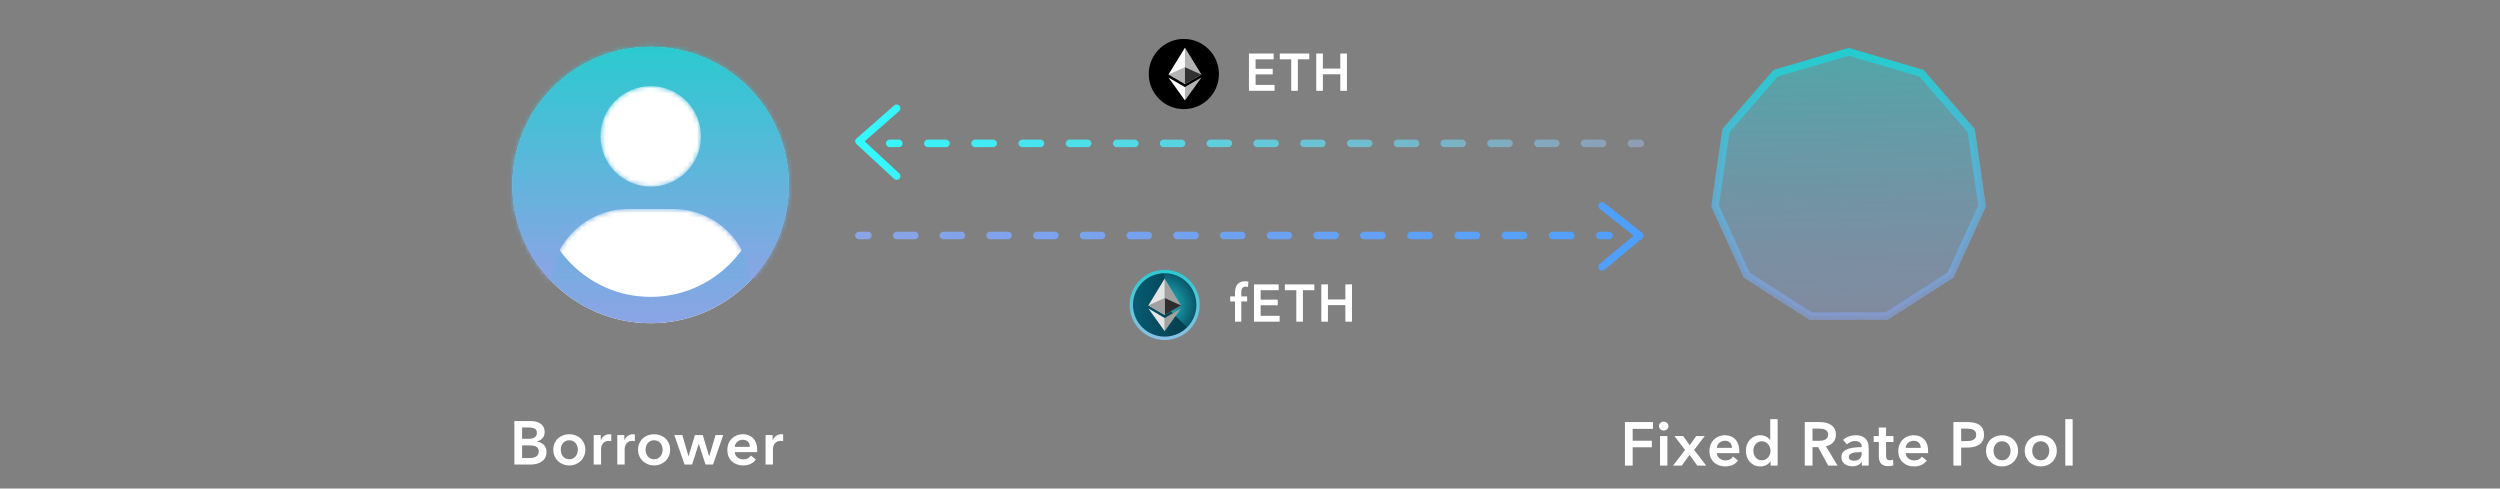 <svg xmlns="http://www.w3.org/2000/svg" fill="none" viewBox="0 0 522 102">
<rect x="0" y="0" width="522" height="102" fill="#808080" stroke="none"/>
<g clip-path="url(#clip0_11732_120710)">
<path fill-rule="evenodd" clip-rule="evenodd" d="M186.691 37.346C187.009 37.64 187.506 37.621 187.801 37.302C188.095 36.984 188.076 36.487 187.757 36.192L180.534 29.514L187.741 23.201C188.068 22.915 188.101 22.419 187.815 22.092C187.529 21.766 187.033 21.733 186.706 22.019L178.842 28.907C178.675 29.054 178.577 29.265 178.574 29.488C178.571 29.71 178.663 29.924 178.826 30.075L186.691 37.346ZM185.771 29.151C185.337 29.151 184.986 29.503 184.986 29.937C184.986 30.371 185.337 30.722 185.771 30.722H187.667C188.101 30.722 188.453 30.371 188.453 29.937C188.453 29.503 188.101 29.151 187.667 29.151L185.771 29.151ZM193.734 29.151C193.301 29.151 192.949 29.503 192.949 29.937C192.949 30.371 193.301 30.722 193.734 30.722H197.526C197.96 30.722 198.312 30.371 198.312 29.937C198.312 29.503 197.96 29.151 197.526 29.151L193.734 29.151ZM203.594 29.151C203.16 29.151 202.808 29.503 202.808 29.937C202.808 30.371 203.16 30.722 203.594 30.722H207.386C207.82 30.722 208.171 30.371 208.171 29.937C208.171 29.503 207.82 29.151 207.386 29.151H203.594ZM213.453 29.151C213.019 29.151 212.668 29.503 212.668 29.937C212.668 30.371 213.019 30.722 213.453 30.722H217.245C217.679 30.722 218.031 30.371 218.031 29.937C218.031 29.503 217.679 29.151 217.245 29.151L213.453 29.151ZM223.312 29.151C222.879 29.151 222.527 29.503 222.527 29.937C222.527 30.371 222.879 30.722 223.312 30.722H227.104C227.538 30.722 227.89 30.371 227.89 29.937C227.89 29.503 227.538 29.151 227.104 29.151L223.312 29.151ZM233.172 29.151C232.738 29.151 232.386 29.503 232.386 29.937C232.386 30.371 232.738 30.722 233.172 30.722L236.946 30.722C237.38 30.722 237.732 30.371 237.732 29.937C237.732 29.503 237.38 29.151 236.946 29.151L233.172 29.151ZM242.957 29.151C242.523 29.151 242.171 29.503 242.171 29.937C242.171 30.371 242.523 30.722 242.957 30.722H246.714C247.147 30.722 247.499 30.371 247.499 29.937C247.499 29.503 247.147 29.151 246.714 29.151H242.957ZM252.724 29.151C252.29 29.151 251.939 29.503 251.939 29.937C251.939 30.371 252.29 30.722 252.724 30.722H256.481C256.915 30.722 257.266 30.371 257.266 29.937C257.266 29.503 256.915 29.151 256.481 29.151L252.724 29.151ZM262.492 29.151C262.058 29.151 261.706 29.503 261.706 29.937C261.706 30.371 262.058 30.722 262.492 30.722H266.248C266.682 30.722 267.034 30.371 267.034 29.937C267.034 29.503 266.682 29.151 266.248 29.151H262.492ZM272.259 29.151C271.825 29.151 271.474 29.503 271.474 29.937C271.474 30.371 271.825 30.722 272.259 30.722H276.016C276.45 30.722 276.801 30.371 276.801 29.937C276.801 29.503 276.45 29.151 276.016 29.151L272.259 29.151ZM282.027 29.151C281.593 29.151 281.241 29.503 281.241 29.937C281.241 30.371 281.593 30.722 282.027 30.722H285.783C286.217 30.722 286.569 30.371 286.569 29.937C286.569 29.503 286.217 29.151 285.783 29.151H282.027ZM291.794 29.151C291.36 29.151 291.008 29.503 291.008 29.937C291.008 30.371 291.36 30.722 291.794 30.722H295.551C295.984 30.722 296.336 30.371 296.336 29.937C296.336 29.503 295.984 29.151 295.551 29.151L291.794 29.151ZM301.561 29.151C301.128 29.151 300.776 29.503 300.776 29.937C300.776 30.371 301.128 30.722 301.561 30.722H305.318C305.752 30.722 306.104 30.371 306.104 29.937C306.104 29.503 305.752 29.151 305.318 29.151L301.561 29.151ZM311.329 29.151C310.895 29.151 310.543 29.503 310.543 29.937C310.543 30.371 310.895 30.722 311.329 30.722H315.085C315.519 30.722 315.871 30.371 315.871 29.937C315.871 29.503 315.519 29.151 315.085 29.151H311.329ZM321.096 29.151C320.662 29.151 320.311 29.503 320.311 29.937C320.311 30.371 320.662 30.722 321.096 30.722H324.853C325.287 30.722 325.638 30.371 325.638 29.937C325.638 29.503 325.287 29.151 324.853 29.151H321.096ZM330.864 29.151C330.43 29.151 330.078 29.503 330.078 29.937C330.078 30.371 330.43 30.722 330.864 30.722H334.62C335.054 30.722 335.406 30.371 335.406 29.937C335.406 29.503 335.054 29.151 334.62 29.151H330.864ZM340.631 29.151C340.197 29.151 339.845 29.503 339.845 29.937C339.845 30.371 340.197 30.722 340.631 30.722H342.509C342.943 30.722 343.295 30.371 343.295 29.937C343.295 29.503 342.943 29.151 342.509 29.151L340.631 29.151Z" fill="url(#paint0_linear_11732_120710)"/>
<path fill-rule="evenodd" clip-rule="evenodd" d="M335.007 56.324C334.674 56.601 334.178 56.556 333.901 56.222C333.624 55.889 333.669 55.393 334.003 55.116L341.112 49.204L334.019 43.615C333.678 43.347 333.62 42.853 333.888 42.512C334.156 42.172 334.65 42.113 334.991 42.381L342.846 48.57C343.033 48.717 343.143 48.94 343.146 49.177C343.149 49.414 343.045 49.64 342.862 49.791L335.007 56.324ZM335.95 48.382C336.383 48.382 336.735 48.733 336.735 49.167C336.735 49.601 336.383 49.953 335.95 49.953H334.054C333.62 49.953 333.268 49.601 333.268 49.167C333.268 48.733 333.62 48.382 334.054 48.382H335.95ZM327.986 48.382C328.42 48.382 328.772 48.733 328.772 49.167C328.772 49.601 328.42 49.953 327.986 49.953H324.194C323.76 49.953 323.409 49.601 323.409 49.167C323.409 48.733 323.76 48.382 324.194 48.382H327.986ZM318.127 48.382C318.561 48.382 318.912 48.733 318.912 49.167C318.912 49.601 318.561 49.953 318.127 49.953H314.335C313.901 49.953 313.549 49.601 313.549 49.167C313.549 48.733 313.901 48.382 314.335 48.382H318.127ZM308.268 48.382C308.701 48.382 309.053 48.733 309.053 49.167C309.053 49.601 308.701 49.953 308.268 49.953H304.476C304.042 49.953 303.69 49.601 303.69 49.167C303.69 48.733 304.042 48.382 304.476 48.382H308.268ZM298.408 48.382C298.842 48.382 299.194 48.733 299.194 49.167C299.194 49.601 298.842 49.953 298.408 49.953H294.616C294.182 49.953 293.831 49.601 293.831 49.167C293.831 48.733 294.182 48.382 294.616 48.382H298.408ZM288.549 48.382C288.983 48.382 289.334 48.733 289.334 49.167C289.334 49.601 288.983 49.953 288.549 49.953H284.777C284.343 49.953 283.991 49.601 283.991 49.167C283.991 48.733 284.343 48.382 284.777 48.382H288.549ZM278.774 48.382C279.208 48.382 279.559 48.733 279.559 49.167C279.559 49.601 279.208 49.953 278.774 49.953H275.022C274.588 49.953 274.236 49.601 274.236 49.167C274.236 48.733 274.588 48.382 275.022 48.382H278.774ZM269.019 48.382C269.453 48.382 269.804 48.733 269.804 49.167C269.804 49.601 269.453 49.953 269.019 49.953H265.267C264.833 49.953 264.481 49.601 264.481 49.167C264.481 48.733 264.833 48.382 265.267 48.382H269.019ZM259.264 48.382C259.698 48.382 260.049 48.733 260.049 49.167C260.049 49.601 259.698 49.953 259.264 49.953H255.512C255.078 49.953 254.726 49.601 254.726 49.167C254.726 48.733 255.078 48.382 255.512 48.382H259.264ZM249.509 48.382C249.943 48.382 250.294 48.733 250.294 49.167C250.294 49.601 249.943 49.953 249.509 49.953H245.757C245.323 49.953 244.971 49.601 244.971 49.167C244.971 48.733 245.323 48.382 245.757 48.382H249.509ZM239.754 48.382C240.188 48.382 240.539 48.733 240.539 49.167C240.539 49.601 240.188 49.953 239.754 49.953H236.002C235.568 49.953 235.216 49.601 235.216 49.167C235.216 48.733 235.568 48.382 236.002 48.382H239.754ZM229.999 48.382C230.433 48.382 230.784 48.733 230.784 49.167C230.784 49.601 230.433 49.953 229.999 49.953H226.247C225.813 49.953 225.461 49.601 225.461 49.167C225.461 48.733 225.813 48.382 226.247 48.382H229.999ZM220.244 48.382C220.678 48.382 221.029 48.733 221.029 49.167C221.029 49.601 220.678 49.953 220.244 49.953H216.492C216.058 49.953 215.706 49.601 215.706 49.167C215.706 48.733 216.058 48.382 216.492 48.382H220.244ZM210.489 48.382C210.923 48.382 211.274 48.733 211.274 49.167C211.274 49.601 210.923 49.953 210.489 49.953H206.737C206.303 49.953 205.952 49.601 205.952 49.167C205.952 48.733 206.303 48.382 206.737 48.382H210.489ZM200.734 48.382C201.168 48.382 201.519 48.733 201.519 49.167C201.519 49.601 201.168 49.953 200.734 49.953H196.982C196.548 49.953 196.197 49.601 196.197 49.167C196.197 48.733 196.548 48.382 196.982 48.382H200.734ZM190.979 48.382C191.413 48.382 191.764 48.733 191.764 49.167C191.764 49.601 191.413 49.953 190.979 49.953H187.227C186.793 49.953 186.442 49.601 186.442 49.167C186.442 48.733 186.793 48.382 187.227 48.382H190.979ZM181.224 48.382C181.658 48.382 182.01 48.733 182.01 49.167C182.01 49.601 181.658 49.953 181.224 49.953H179.348C178.914 49.953 178.562 49.601 178.562 49.167C178.562 48.733 178.914 48.382 179.348 48.382H181.224Z" fill="url(#paint1_linear_11732_120710)"/>
<path d="M107.401 87.923H110.939C111.281 87.923 111.619 87.965 111.952 88.051C112.286 88.128 112.581 88.26 112.837 88.448C113.102 88.628 113.316 88.863 113.478 89.153C113.64 89.444 113.722 89.795 113.722 90.205C113.722 90.718 113.576 91.141 113.286 91.474C112.995 91.808 112.615 92.047 112.145 92.192V92.218C112.717 92.295 113.187 92.517 113.555 92.884C113.922 93.252 114.106 93.743 114.106 94.359C114.106 94.855 114.008 95.273 113.811 95.615C113.615 95.949 113.354 96.218 113.029 96.423C112.713 96.628 112.345 96.778 111.927 96.872C111.516 96.957 111.098 97 110.67 97H107.401V87.923ZM109.016 91.615H110.452C110.991 91.615 111.401 91.508 111.683 91.295C111.965 91.081 112.106 90.778 112.106 90.384C112.106 89.974 111.961 89.683 111.67 89.513C111.38 89.342 110.927 89.256 110.311 89.256H109.016V91.615ZM109.016 95.641H110.465C110.67 95.641 110.892 95.628 111.132 95.603C111.371 95.568 111.589 95.504 111.786 95.41C111.991 95.316 112.157 95.179 112.286 95C112.422 94.82 112.491 94.581 112.491 94.282C112.491 93.803 112.328 93.47 112.004 93.282C111.679 93.094 111.187 93 110.529 93H109.016V95.641ZM115.522 93.897C115.522 93.41 115.608 92.97 115.779 92.577C115.958 92.175 116.198 91.833 116.497 91.551C116.796 91.269 117.151 91.051 117.561 90.897C117.971 90.743 118.407 90.666 118.869 90.666C119.33 90.666 119.766 90.743 120.177 90.897C120.587 91.051 120.941 91.269 121.241 91.551C121.54 91.833 121.775 92.175 121.946 92.577C122.125 92.97 122.215 93.41 122.215 93.897C122.215 94.385 122.125 94.829 121.946 95.231C121.775 95.632 121.54 95.979 121.241 96.269C120.941 96.551 120.587 96.773 120.177 96.936C119.766 97.098 119.33 97.18 118.869 97.18C118.407 97.18 117.971 97.098 117.561 96.936C117.151 96.773 116.796 96.551 116.497 96.269C116.198 95.979 115.958 95.632 115.779 95.231C115.608 94.829 115.522 94.385 115.522 93.897ZM117.087 93.897C117.087 94.137 117.121 94.376 117.189 94.615C117.266 94.855 117.377 95.068 117.523 95.256C117.668 95.444 117.852 95.598 118.074 95.718C118.296 95.838 118.561 95.897 118.869 95.897C119.176 95.897 119.441 95.838 119.664 95.718C119.886 95.598 120.07 95.444 120.215 95.256C120.36 95.068 120.467 94.855 120.535 94.615C120.612 94.376 120.651 94.137 120.651 93.897C120.651 93.658 120.612 93.423 120.535 93.192C120.467 92.953 120.36 92.739 120.215 92.551C120.07 92.363 119.886 92.213 119.664 92.102C119.441 91.983 119.176 91.923 118.869 91.923C118.561 91.923 118.296 91.983 118.074 92.102C117.852 92.213 117.668 92.363 117.523 92.551C117.377 92.739 117.266 92.953 117.189 93.192C117.121 93.423 117.087 93.658 117.087 93.897ZM123.963 90.846H125.438V91.872H125.463C125.634 91.513 125.874 91.222 126.181 91C126.489 90.778 126.848 90.666 127.258 90.666C127.318 90.666 127.382 90.671 127.451 90.679C127.519 90.679 127.579 90.688 127.63 90.705V92.115C127.527 92.09 127.438 92.072 127.361 92.064C127.292 92.055 127.224 92.051 127.156 92.051C126.805 92.051 126.523 92.115 126.309 92.243C126.096 92.372 125.929 92.525 125.809 92.705C125.69 92.884 125.609 93.068 125.566 93.256C125.523 93.444 125.502 93.594 125.502 93.705V97H123.963V90.846ZM128.89 90.846H130.364V91.872H130.39C130.561 91.513 130.8 91.222 131.108 91C131.416 90.778 131.775 90.666 132.185 90.666C132.245 90.666 132.309 90.671 132.377 90.679C132.446 90.679 132.505 90.688 132.557 90.705V92.115C132.454 92.09 132.364 92.072 132.287 92.064C132.219 92.055 132.151 92.051 132.082 92.051C131.732 92.051 131.45 92.115 131.236 92.243C131.022 92.372 130.856 92.525 130.736 92.705C130.616 92.884 130.535 93.068 130.492 93.256C130.45 93.444 130.428 93.594 130.428 93.705V97H128.89V90.846ZM133.232 93.897C133.232 93.41 133.318 92.97 133.488 92.577C133.668 92.175 133.907 91.833 134.206 91.551C134.506 91.269 134.86 91.051 135.271 90.897C135.681 90.743 136.117 90.666 136.578 90.666C137.04 90.666 137.476 90.743 137.886 90.897C138.296 91.051 138.651 91.269 138.95 91.551C139.249 91.833 139.484 92.175 139.655 92.577C139.835 92.97 139.925 93.41 139.925 93.897C139.925 94.385 139.835 94.829 139.655 95.231C139.484 95.632 139.249 95.979 138.95 96.269C138.651 96.551 138.296 96.773 137.886 96.936C137.476 97.098 137.04 97.18 136.578 97.18C136.117 97.18 135.681 97.098 135.271 96.936C134.86 96.773 134.506 96.551 134.206 96.269C133.907 95.979 133.668 95.632 133.488 95.231C133.318 94.829 133.232 94.385 133.232 93.897ZM134.796 93.897C134.796 94.137 134.83 94.376 134.899 94.615C134.976 94.855 135.087 95.068 135.232 95.256C135.377 95.444 135.561 95.598 135.783 95.718C136.006 95.838 136.271 95.897 136.578 95.897C136.886 95.897 137.151 95.838 137.373 95.718C137.595 95.598 137.779 95.444 137.925 95.256C138.07 95.068 138.177 94.855 138.245 94.615C138.322 94.376 138.36 94.137 138.36 93.897C138.36 93.658 138.322 93.423 138.245 93.192C138.177 92.953 138.07 92.739 137.925 92.551C137.779 92.363 137.595 92.213 137.373 92.102C137.151 91.983 136.886 91.923 136.578 91.923C136.271 91.923 136.006 91.983 135.783 92.102C135.561 92.213 135.377 92.363 135.232 92.551C135.087 92.739 134.976 92.953 134.899 93.192C134.83 93.423 134.796 93.658 134.796 93.897ZM140.801 90.846H142.468L143.75 95.256H143.775L145.096 90.846H146.737L148.071 95.256H148.096L149.404 90.846H151.007L148.878 97H147.314L145.917 92.692H145.891L144.506 97H142.942L140.801 90.846ZM156.567 93.308C156.567 93.111 156.537 92.923 156.477 92.743C156.426 92.564 156.341 92.406 156.221 92.269C156.101 92.132 155.947 92.025 155.759 91.948C155.58 91.863 155.366 91.82 155.118 91.82C154.657 91.82 154.264 91.961 153.939 92.243C153.623 92.517 153.447 92.872 153.413 93.308H156.567ZM158.106 94C158.106 94.068 158.106 94.137 158.106 94.205C158.106 94.273 158.101 94.342 158.093 94.41H153.413C153.43 94.632 153.486 94.838 153.58 95.026C153.682 95.205 153.815 95.363 153.977 95.5C154.14 95.628 154.323 95.731 154.529 95.808C154.734 95.885 154.947 95.923 155.17 95.923C155.554 95.923 155.879 95.855 156.144 95.718C156.409 95.573 156.627 95.376 156.798 95.128L157.824 95.949C157.217 96.769 156.336 97.18 155.182 97.18C154.704 97.18 154.264 97.107 153.862 96.962C153.46 96.808 153.11 96.594 152.811 96.32C152.52 96.047 152.289 95.714 152.118 95.32C151.956 94.919 151.875 94.466 151.875 93.961C151.875 93.466 151.956 93.017 152.118 92.615C152.289 92.205 152.52 91.859 152.811 91.577C153.101 91.286 153.443 91.064 153.836 90.91C154.238 90.748 154.67 90.666 155.131 90.666C155.559 90.666 155.952 90.739 156.311 90.884C156.678 91.021 156.995 91.231 157.26 91.513C157.524 91.786 157.73 92.132 157.875 92.551C158.029 92.961 158.106 93.444 158.106 94ZM159.852 90.846H161.327V91.872H161.352C161.523 91.513 161.762 91.222 162.07 91C162.378 90.778 162.737 90.666 163.147 90.666C163.207 90.666 163.271 90.671 163.339 90.679C163.408 90.679 163.468 90.688 163.519 90.705V92.115C163.416 92.09 163.327 92.072 163.25 92.064C163.181 92.055 163.113 92.051 163.045 92.051C162.694 92.051 162.412 92.115 162.198 92.243C161.985 92.372 161.818 92.525 161.698 92.705C161.579 92.884 161.498 93.068 161.455 93.256C161.412 93.444 161.391 93.594 161.391 93.705V97H159.852V90.846Z" fill="white"/>
<path d="M339.286 88.134H345.145V89.544H340.901V92.031H344.902V93.39H340.901V97.211H339.286V88.134ZM346.615 91.057H348.154V97.211H346.615V91.057ZM346.397 88.967C346.397 88.719 346.487 88.505 346.667 88.326C346.855 88.138 347.09 88.044 347.372 88.044C347.654 88.044 347.889 88.134 348.077 88.313C348.273 88.484 348.372 88.702 348.372 88.967C348.372 89.232 348.273 89.454 348.077 89.634C347.889 89.805 347.654 89.89 347.372 89.89C347.09 89.89 346.855 89.8 346.667 89.621C346.487 89.433 346.397 89.215 346.397 88.967ZM351.841 93.942L349.623 91.057H351.469L352.802 92.967L354.174 91.057H355.944L353.738 93.942L356.251 97.211H354.379L352.777 94.967L351.161 97.211H349.341L351.841 93.942ZM361.628 93.519C361.628 93.322 361.598 93.134 361.538 92.954C361.487 92.775 361.401 92.617 361.282 92.48C361.162 92.343 361.008 92.236 360.82 92.159C360.641 92.074 360.427 92.031 360.179 92.031C359.717 92.031 359.324 92.172 358.999 92.454C358.683 92.728 358.508 93.083 358.474 93.519H361.628ZM363.166 94.211C363.166 94.279 363.166 94.348 363.166 94.416C363.166 94.484 363.162 94.553 363.153 94.621H358.474C358.491 94.843 358.546 95.049 358.64 95.237C358.743 95.416 358.875 95.574 359.038 95.711C359.2 95.839 359.384 95.942 359.589 96.019C359.794 96.096 360.008 96.134 360.23 96.134C360.615 96.134 360.94 96.066 361.205 95.929C361.47 95.784 361.688 95.587 361.859 95.339L362.884 96.16C362.277 96.98 361.397 97.39 360.243 97.39C359.764 97.39 359.324 97.318 358.922 97.172C358.521 97.019 358.17 96.805 357.871 96.531C357.581 96.258 357.35 95.925 357.179 95.531C357.016 95.13 356.935 94.677 356.935 94.172C356.935 93.677 357.016 93.228 357.179 92.826C357.35 92.416 357.581 92.07 357.871 91.788C358.162 91.497 358.504 91.275 358.897 91.121C359.299 90.959 359.73 90.877 360.192 90.877C360.619 90.877 361.012 90.95 361.371 91.095C361.739 91.232 362.055 91.442 362.32 91.724C362.585 91.997 362.79 92.343 362.935 92.762C363.089 93.172 363.166 93.655 363.166 94.211ZM371.169 97.211H369.708V96.288H369.682C369.468 96.647 369.169 96.92 368.785 97.108C368.409 97.296 368.003 97.39 367.567 97.39C367.097 97.39 366.673 97.305 366.297 97.134C365.93 96.954 365.614 96.719 365.349 96.429C365.092 96.13 364.891 95.784 364.746 95.39C364.609 94.989 364.541 94.561 364.541 94.108C364.541 93.655 364.614 93.232 364.759 92.839C364.904 92.446 365.109 92.104 365.374 91.813C365.639 91.523 365.956 91.296 366.323 91.134C366.691 90.963 367.092 90.877 367.528 90.877C367.81 90.877 368.062 90.912 368.285 90.98C368.507 91.04 368.699 91.117 368.862 91.211C369.033 91.305 369.178 91.407 369.298 91.518C369.417 91.629 369.515 91.736 369.592 91.839H369.631V87.518H371.169V97.211ZM366.105 94.108C366.105 94.348 366.139 94.587 366.208 94.826C366.285 95.066 366.396 95.279 366.541 95.467C366.686 95.655 366.87 95.809 367.092 95.929C367.315 96.049 367.575 96.108 367.874 96.108C368.156 96.108 368.409 96.053 368.631 95.942C368.853 95.822 369.041 95.668 369.195 95.48C369.357 95.292 369.477 95.083 369.554 94.852C369.639 94.612 369.682 94.373 369.682 94.134C369.682 93.895 369.639 93.655 369.554 93.416C369.477 93.177 369.357 92.963 369.195 92.775C369.041 92.587 368.853 92.433 368.631 92.313C368.409 92.194 368.156 92.134 367.874 92.134C367.575 92.134 367.315 92.194 367.092 92.313C366.87 92.424 366.686 92.574 366.541 92.762C366.396 92.95 366.285 93.164 366.208 93.403C366.139 93.634 366.105 93.869 366.105 94.108ZM376.834 88.134H379.988C380.415 88.134 380.829 88.181 381.231 88.275C381.633 88.36 381.988 88.505 382.295 88.711C382.612 88.916 382.864 89.185 383.052 89.518C383.24 89.852 383.334 90.258 383.334 90.736C383.334 91.394 383.146 91.933 382.77 92.352C382.402 92.762 381.898 93.04 381.257 93.185L383.68 97.211H381.731L379.629 93.365H378.449V97.211H376.834V88.134ZM379.77 92.044C380 92.044 380.231 92.027 380.462 91.993C380.693 91.959 380.898 91.894 381.077 91.8C381.265 91.706 381.419 91.574 381.539 91.403C381.659 91.224 381.718 90.997 381.718 90.724C381.718 90.476 381.663 90.275 381.552 90.121C381.441 89.959 381.3 89.83 381.129 89.736C380.958 89.642 380.761 89.578 380.539 89.544C380.325 89.51 380.116 89.493 379.911 89.493H378.449V92.044H379.77ZM388.747 96.429H388.708C388.554 96.702 388.307 96.929 387.965 97.108C387.623 97.279 387.234 97.365 386.798 97.365C386.55 97.365 386.289 97.331 386.016 97.262C385.751 97.202 385.503 97.1 385.272 96.954C385.05 96.801 384.862 96.604 384.708 96.365C384.563 96.117 384.49 95.813 384.49 95.454C384.49 94.993 384.618 94.625 384.875 94.352C385.14 94.078 385.477 93.869 385.888 93.724C386.298 93.578 386.751 93.484 387.247 93.442C387.751 93.39 388.242 93.365 388.721 93.365V93.211C388.721 92.826 388.58 92.544 388.298 92.365C388.025 92.177 387.695 92.082 387.311 92.082C386.986 92.082 386.674 92.151 386.375 92.288C386.076 92.424 385.828 92.591 385.631 92.788L384.836 91.852C385.187 91.527 385.589 91.283 386.042 91.121C386.503 90.959 386.969 90.877 387.439 90.877C387.986 90.877 388.435 90.954 388.785 91.108C389.144 91.262 389.426 91.463 389.631 91.711C389.837 91.959 389.978 92.236 390.055 92.544C390.14 92.852 390.183 93.159 390.183 93.467V97.211H388.747V96.429ZM388.721 94.403H388.375C388.127 94.403 387.866 94.416 387.593 94.442C387.319 94.459 387.067 94.506 386.836 94.583C386.606 94.651 386.413 94.754 386.259 94.89C386.106 95.019 386.029 95.198 386.029 95.429C386.029 95.574 386.059 95.698 386.118 95.801C386.187 95.895 386.272 95.972 386.375 96.031C386.477 96.091 386.593 96.134 386.721 96.16C386.849 96.185 386.977 96.198 387.106 96.198C387.636 96.198 388.037 96.057 388.311 95.775C388.584 95.493 388.721 95.108 388.721 94.621V94.403ZM391.222 92.288V91.057H392.299V89.275H393.812V91.057H395.35V92.288H393.812V95.147C393.812 95.42 393.859 95.647 393.953 95.826C394.055 96.006 394.277 96.096 394.619 96.096C394.722 96.096 394.833 96.087 394.953 96.07C395.072 96.044 395.179 96.01 395.273 95.967L395.324 97.172C395.188 97.224 395.025 97.262 394.837 97.288C394.649 97.322 394.47 97.339 394.299 97.339C393.889 97.339 393.555 97.284 393.299 97.172C393.042 97.053 392.837 96.895 392.683 96.698C392.538 96.493 392.435 96.262 392.376 96.006C392.324 95.741 392.299 95.459 392.299 95.16V92.288H391.222ZM401.053 93.519C401.053 93.322 401.024 93.134 400.964 92.954C400.912 92.775 400.827 92.617 400.707 92.48C400.588 92.343 400.434 92.236 400.246 92.159C400.066 92.074 399.853 92.031 399.605 92.031C399.143 92.031 398.75 92.172 398.425 92.454C398.109 92.728 397.934 93.083 397.899 93.519H401.053ZM402.592 94.211C402.592 94.279 402.592 94.348 402.592 94.416C402.592 94.484 402.588 94.553 402.579 94.621H397.899C397.917 94.843 397.972 95.049 398.066 95.237C398.169 95.416 398.301 95.574 398.464 95.711C398.626 95.839 398.81 95.942 399.015 96.019C399.22 96.096 399.434 96.134 399.656 96.134C400.041 96.134 400.365 96.066 400.63 95.929C400.895 95.784 401.113 95.587 401.284 95.339L402.31 96.16C401.703 96.98 400.823 97.39 399.669 97.39C399.19 97.39 398.75 97.318 398.348 97.172C397.947 97.019 397.596 96.805 397.297 96.531C397.006 96.258 396.776 95.925 396.605 95.531C396.442 95.13 396.361 94.677 396.361 94.172C396.361 93.677 396.442 93.228 396.605 92.826C396.776 92.416 397.006 92.07 397.297 91.788C397.588 91.497 397.929 91.275 398.323 91.121C398.724 90.959 399.156 90.877 399.618 90.877C400.045 90.877 400.438 90.95 400.797 91.095C401.165 91.232 401.481 91.442 401.746 91.724C402.011 91.997 402.216 92.343 402.361 92.762C402.515 93.172 402.592 93.655 402.592 94.211ZM407.877 88.134H410.839C411.36 88.134 411.83 88.181 412.249 88.275C412.668 88.369 413.027 88.522 413.326 88.736C413.625 88.95 413.856 89.223 414.018 89.557C414.181 89.89 414.262 90.292 414.262 90.762C414.262 91.266 414.168 91.689 413.98 92.031C413.792 92.373 413.535 92.651 413.211 92.865C412.894 93.07 412.523 93.219 412.095 93.313C411.668 93.407 411.215 93.454 410.736 93.454H409.493V97.211H407.877V88.134ZM410.621 92.095C410.886 92.095 411.138 92.078 411.377 92.044C411.617 92.001 411.83 91.933 412.018 91.839C412.206 91.736 412.356 91.6 412.467 91.429C412.578 91.258 412.634 91.035 412.634 90.762C412.634 90.497 412.578 90.283 412.467 90.121C412.356 89.95 412.206 89.817 412.018 89.723C411.839 89.629 411.629 89.57 411.39 89.544C411.159 89.51 410.92 89.493 410.672 89.493H409.493V92.095H410.621ZM414.684 94.108C414.684 93.621 414.77 93.181 414.94 92.788C415.12 92.386 415.359 92.044 415.658 91.762C415.958 91.48 416.312 91.262 416.723 91.108C417.133 90.954 417.569 90.877 418.03 90.877C418.492 90.877 418.928 90.954 419.338 91.108C419.748 91.262 420.103 91.48 420.402 91.762C420.701 92.044 420.936 92.386 421.107 92.788C421.287 93.181 421.377 93.621 421.377 94.108C421.377 94.595 421.287 95.04 421.107 95.442C420.936 95.843 420.701 96.189 420.402 96.48C420.103 96.762 419.748 96.984 419.338 97.147C418.928 97.309 418.492 97.39 418.03 97.39C417.569 97.39 417.133 97.309 416.723 97.147C416.312 96.984 415.958 96.762 415.658 96.48C415.359 96.189 415.12 95.843 414.94 95.442C414.77 95.04 414.684 94.595 414.684 94.108ZM416.248 94.108C416.248 94.348 416.282 94.587 416.351 94.826C416.428 95.066 416.539 95.279 416.684 95.467C416.829 95.655 417.013 95.809 417.235 95.929C417.458 96.049 417.723 96.108 418.03 96.108C418.338 96.108 418.603 96.049 418.825 95.929C419.047 95.809 419.231 95.655 419.377 95.467C419.522 95.279 419.629 95.066 419.697 94.826C419.774 94.587 419.812 94.348 419.812 94.108C419.812 93.869 419.774 93.634 419.697 93.403C419.629 93.164 419.522 92.95 419.377 92.762C419.231 92.574 419.047 92.424 418.825 92.313C418.603 92.194 418.338 92.134 418.03 92.134C417.723 92.134 417.458 92.194 417.235 92.313C417.013 92.424 416.829 92.574 416.684 92.762C416.539 92.95 416.428 93.164 416.351 93.403C416.282 93.634 416.248 93.869 416.248 94.108ZM422.766 94.108C422.766 93.621 422.851 93.181 423.022 92.788C423.202 92.386 423.441 92.044 423.74 91.762C424.039 91.48 424.394 91.262 424.804 91.108C425.215 90.954 425.651 90.877 426.112 90.877C426.574 90.877 427.01 90.954 427.42 91.108C427.83 91.262 428.185 91.48 428.484 91.762C428.783 92.044 429.018 92.386 429.189 92.788C429.369 93.181 429.458 93.621 429.458 94.108C429.458 94.595 429.369 95.04 429.189 95.442C429.018 95.843 428.783 96.189 428.484 96.48C428.185 96.762 427.83 96.984 427.42 97.147C427.01 97.309 426.574 97.39 426.112 97.39C425.651 97.39 425.215 97.309 424.804 97.147C424.394 96.984 424.039 96.762 423.74 96.48C423.441 96.189 423.202 95.843 423.022 95.442C422.851 95.04 422.766 94.595 422.766 94.108ZM424.33 94.108C424.33 94.348 424.364 94.587 424.433 94.826C424.509 95.066 424.621 95.279 424.766 95.467C424.911 95.655 425.095 95.809 425.317 95.929C425.539 96.049 425.804 96.108 426.112 96.108C426.42 96.108 426.685 96.049 426.907 95.929C427.129 95.809 427.313 95.655 427.458 95.467C427.604 95.279 427.71 95.066 427.779 94.826C427.856 94.587 427.894 94.348 427.894 94.108C427.894 93.869 427.856 93.634 427.779 93.403C427.71 93.164 427.604 92.95 427.458 92.762C427.313 92.574 427.129 92.424 426.907 92.313C426.685 92.194 426.42 92.134 426.112 92.134C425.804 92.134 425.539 92.194 425.317 92.313C425.095 92.424 424.911 92.574 424.766 92.762C424.621 92.95 424.509 93.164 424.433 93.403C424.364 93.634 424.33 93.869 424.33 94.108ZM431.232 87.518H432.771V97.211H431.232V87.518Z" fill="white"/>
<path d="M370.757 15.29L385.984 10.819L401.212 15.29L411.605 27.284L413.863 42.993L407.271 57.429L393.92 66.009H378.049L364.698 57.429L358.105 42.993L360.364 27.284L370.757 15.29Z" fill="url(#paint2_linear_11732_120710)" fill-opacity="0.5" stroke="url(#paint3_linear_11732_120710)" stroke-width="1.571"/>
<g clip-path="url(#clip1_11732_120710)">
<path d="M253.9 15.458C253.9 19.167 250.894 22.174 247.185 22.174C243.476 22.174 240.469 19.167 240.469 15.458C240.469 11.749 243.476 8.742 247.185 8.742C250.894 8.742 253.9 11.749 253.9 15.458Z" fill="white"/>
<path fill-rule="evenodd" clip-rule="evenodd" d="M247.186 22.784C243.139 22.784 239.859 19.504 239.859 15.457C239.859 11.411 243.139 8.131 247.186 8.131C251.232 8.131 254.512 11.411 254.512 15.457C254.512 19.504 251.232 22.784 247.186 22.784ZM250.846 15.557L247.414 9.962L243.98 15.558L247.414 17.551L250.846 15.557ZM250.849 16.197L247.414 18.189L243.98 16.198L247.414 20.95L250.849 16.197Z" fill="black"/>
<path d="M247.414 9.963V14.024L250.847 15.558L247.414 9.963ZM247.414 18.19V20.95L250.849 16.198L247.414 18.19Z" fill="black" fill-opacity="0.298"/>
<path d="M247.414 17.552L250.847 15.558L247.414 14.025V17.552Z" fill="black" fill-opacity="0.801"/>
<path d="M243.98 15.558L247.414 17.552V14.025L243.98 15.558Z" fill="black" fill-opacity="0.298"/>
</g>
<path d="M260.781 11.177H265.935V12.385H262.165V14.363H265.737V15.528H262.165V17.726H266.133V18.957H260.781V11.177ZM269.609 12.385H267.224V11.177H273.378V12.385H270.994V18.957H269.609V12.385ZM274.833 11.177H276.218V14.319H279.855V11.177H281.24V18.957H279.855V15.506H276.218V18.957H274.833V11.177Z" fill="white"/>
<path d="M250.002 63.63C250.002 67.414 246.934 70.482 243.149 70.482C239.365 70.482 236.297 67.414 236.297 63.63C236.297 59.845 239.365 56.777 243.149 56.777C246.934 56.777 250.002 59.845 250.002 63.63Z" fill="url(#paint4_linear_11732_120710)"/>
<g style="mix-blend-mode:lighten" opacity="0.7">
<path d="M243.148 56.381C244.59 56.381 246 56.808 247.198 57.609C248.397 58.41 249.332 59.549 249.883 60.881C250.435 62.213 250.58 63.679 250.298 65.093C250.017 66.507 249.323 67.806 248.303 68.825L243.148 63.671V56.381Z" fill="url(#paint5_radial_11732_120710)"/>
</g>
<path d="M250.159 63.666C250.159 67.517 247.037 70.639 243.186 70.639C239.335 70.639 236.213 67.517 236.213 63.666C236.213 59.815 239.335 56.693 243.186 56.693C247.037 56.693 250.159 59.815 250.159 63.666Z" stroke="url(#paint6_linear_11732_120710)" stroke-width="0.707"/>
<g clip-path="url(#clip2_11732_120710)">
<path d="M243.18 58.172L243.105 58.422V65.687L243.18 65.761L246.586 63.767L243.18 58.172Z" fill="#A1A1A1"/>
<path d="M243.183 58.172L239.777 63.767L243.183 65.761V62.234V58.172Z" fill="#E5E5E5"/>
<path d="M243.183 66.399L243.141 66.449V69.037L243.183 69.158L246.59 64.406L243.183 66.399Z" fill="#A1A1A1"/>
<path d="M243.183 69.158V66.399L239.777 64.406L243.183 69.158Z" fill="#E5E5E5"/>
<path d="M243.184 65.76L246.589 63.767L243.184 62.234V65.76Z" fill="#2E2E2E"/>
<path d="M239.777 63.767L243.183 65.76V62.234L239.777 63.767Z" fill="#A1A1A1"/>
</g>
<path d="M257.867 62.946H256.867V61.891H257.867V61.111C257.867 60.796 257.9 60.495 257.966 60.21C258.039 59.917 258.157 59.66 258.318 59.44C258.486 59.221 258.706 59.048 258.977 58.924C259.248 58.792 259.589 58.726 259.999 58.726C260.146 58.726 260.267 58.733 260.362 58.748C260.464 58.755 260.567 58.774 260.67 58.803L260.582 59.924C260.508 59.902 260.428 59.884 260.34 59.869C260.259 59.854 260.171 59.847 260.076 59.847C259.886 59.847 259.732 59.884 259.615 59.957C259.497 60.03 259.406 60.125 259.34 60.243C259.281 60.36 259.241 60.488 259.219 60.627C259.197 60.767 259.186 60.902 259.186 61.034V61.891H260.406V62.946H259.186V67.166H257.867V62.946ZM261.837 59.386H266.991V60.594H263.222V62.572H266.793V63.737H263.222V65.935H267.189V67.166H261.837V59.386ZM270.665 60.594H268.281V59.386H274.435V60.594H272.05V67.166H270.665V60.594ZM275.889 59.386H277.274V62.529H280.911V59.386H282.296V67.166H280.911V63.715H277.274V67.166H275.889V59.386Z" fill="white"/>
<path d="M164.695 38.636C164.695 54.568 151.779 67.484 135.847 67.484C119.915 67.484 107 54.568 107 38.636C107 22.704 119.915 9.789 135.847 9.789C151.779 9.789 164.695 22.704 164.695 38.636Z" fill="white"/>
<path fill-rule="evenodd" clip-rule="evenodd" d="M135.847 61.985C148.743 61.985 159.196 51.532 159.196 38.636C159.196 25.741 148.743 15.288 135.847 15.288C122.952 15.288 112.499 25.741 112.499 38.636C112.499 51.532 122.952 61.985 135.847 61.985ZM135.847 67.484C151.779 67.484 164.695 54.568 164.695 38.636C164.695 22.704 151.779 9.789 135.847 9.789C119.915 9.789 107 22.704 107 38.636C107 54.568 119.915 67.484 135.847 67.484Z" fill="url(#paint7_linear_11732_120710)"/>
<mask id="path-24-inside-1_11732_120710" fill="white">
<path fill-rule="evenodd" clip-rule="evenodd" d="M156.789 58.476C161.689 53.306 164.695 46.322 164.695 38.636C164.695 22.704 151.779 9.789 135.847 9.789C119.915 9.789 107 22.704 107 38.636C107 46.347 110.025 53.35 114.953 58.526C115.678 50.194 122.692 43.634 131.21 43.634H140.536C149.035 43.634 156.04 50.168 156.789 58.476ZM135.873 38.971C130.089 38.971 125.382 34.264 125.382 28.48C125.382 22.695 130.089 17.988 135.873 17.988C141.657 17.988 146.364 22.695 146.364 28.48C146.364 34.264 141.657 38.971 135.873 38.971Z"/>
</mask>
<path fill-rule="evenodd" clip-rule="evenodd" d="M156.789 58.476C161.689 53.306 164.695 46.322 164.695 38.636C164.695 22.704 151.779 9.789 135.847 9.789C119.915 9.789 107 22.704 107 38.636C107 46.347 110.025 53.35 114.953 58.526C115.678 50.194 122.692 43.634 131.21 43.634H140.536C149.035 43.634 156.04 50.168 156.789 58.476ZM135.873 38.971C130.089 38.971 125.382 34.264 125.382 28.48C125.382 22.695 130.089 17.988 135.873 17.988C141.657 17.988 146.364 22.695 146.364 28.48C146.364 34.264 141.657 38.971 135.873 38.971Z" fill="url(#paint8_linear_11732_120710)"/>
<path d="M156.789 58.476L151.313 58.97L152.407 71.094L160.781 62.258L156.789 58.476ZM114.953 58.526L110.97 62.317L119.373 71.142L120.43 59.003L114.953 58.526ZM159.196 38.636C159.196 44.859 156.769 50.504 152.798 54.694L160.781 62.258C166.61 56.107 170.193 47.784 170.193 38.636H159.196ZM135.847 15.288C148.743 15.288 159.196 25.741 159.196 38.636H170.193C170.193 19.668 154.816 4.29 135.847 4.29V15.288ZM112.499 38.636C112.499 25.741 122.952 15.288 135.847 15.288V4.29C116.879 4.29 101.501 19.668 101.501 38.636H112.499ZM118.935 54.734C114.941 50.54 112.499 44.879 112.499 38.636H101.501C101.501 47.814 105.108 56.161 110.97 62.317L118.935 54.734ZM131.21 38.135C119.813 38.135 110.445 46.904 109.475 58.048L120.43 59.003C120.911 53.485 125.572 49.132 131.21 49.132V38.135ZM140.536 38.135H131.21V49.132H140.536V38.135ZM162.266 57.982C161.263 46.869 151.909 38.135 140.536 38.135V49.132C146.161 49.132 150.817 53.468 151.313 58.97L162.266 57.982ZM119.883 28.48C119.883 37.301 127.052 44.469 135.873 44.469V33.472C133.126 33.472 130.881 31.227 130.881 28.48H119.883ZM135.873 12.49C127.052 12.49 119.883 19.659 119.883 28.48H130.881C130.881 25.732 133.126 23.487 135.873 23.487V12.49ZM151.863 28.48C151.863 19.659 144.694 12.49 135.873 12.49V23.487C138.621 23.487 140.866 25.732 140.866 28.48H151.863ZM135.873 44.469C144.694 44.469 151.863 37.301 151.863 28.48H140.866C140.866 31.227 138.621 33.472 135.873 33.472V44.469Z" fill="url(#paint9_linear_11732_120710)" mask="url(#path-24-inside-1_11732_120710)"/>
</g>
<defs>
<linearGradient id="paint0_linear_11732_120710" x1="179" y1="30" x2="343" y2="30" gradientUnits="userSpaceOnUse">
<stop stop-color="#33F9FF"/>
<stop offset="1" stop-color="#909CB4"/>
</linearGradient>
<linearGradient id="paint1_linear_11732_120710" x1="179" y1="49" x2="343" y2="49" gradientUnits="userSpaceOnUse">
<stop stop-color="#8BA4E5"/>
<stop offset="1" stop-color="#4D9FFF"/>
</linearGradient>
<linearGradient id="paint2_linear_11732_120710" x1="452.598" y1="70.305" x2="451.485" y2="10.434" gradientUnits="userSpaceOnUse">
<stop stop-color="#BFC9F5" stop-opacity="0.5"/>
<stop offset="0" stop-color="#8EA1F5" stop-opacity="0.5"/>
<stop offset="1" stop-color="#26CBCF"/>
</linearGradient>
<linearGradient id="paint3_linear_11732_120710" x1="452.598" y1="70.305" x2="451.485" y2="10.434" gradientUnits="userSpaceOnUse">
<stop stop-color="#BFC9F5" stop-opacity="0.5"/>
<stop offset="0" stop-color="#8EA1F5" stop-opacity="0.5"/>
<stop offset="1" stop-color="#26CBCF"/>
</linearGradient>
<linearGradient id="paint4_linear_11732_120710" x1="256.24" y1="63.689" x2="233.045" y2="63.689" gradientUnits="userSpaceOnUse">
<stop offset="0.239" stop-color="#053542"/>
<stop offset="1" stop-color="#06657E"/>
</linearGradient>
<radialGradient id="paint5_radial_11732_120710" cx="0" cy="0" r="1" gradientUnits="userSpaceOnUse" gradientTransform="translate(243.148 63.671) rotate(-45) scale(7.29)">
<stop stop-color="#33F8FF"/>
<stop offset="1" stop-color="#065368"/>
</radialGradient>
<linearGradient id="paint6_linear_11732_120710" x1="243.186" y1="56.34" x2="243.186" y2="70.993" gradientUnits="userSpaceOnUse">
<stop stop-color="#2BCAD0"/>
<stop offset="1" stop-color="#8BC1E5"/>
</linearGradient>
<linearGradient id="paint7_linear_11732_120710" x1="135.847" y1="9.789" x2="135.847" y2="67.484" gradientUnits="userSpaceOnUse">
<stop stop-color="#2BCAD0"/>
<stop offset="1" stop-color="#8BA4E5"/>
</linearGradient>
<linearGradient id="paint8_linear_11732_120710" x1="135.847" y1="9.789" x2="135.847" y2="58.526" gradientUnits="userSpaceOnUse">
<stop stop-color="#2BCAD0"/>
<stop offset="1" stop-color="#8BA4E5"/>
</linearGradient>
<linearGradient id="paint9_linear_11732_120710" x1="135.847" y1="9.789" x2="135.847" y2="58.526" gradientUnits="userSpaceOnUse">
<stop stop-color="#2BCAD0"/>
<stop offset="1" stop-color="#8BA4E5"/>
</linearGradient>
<clipPath id="clip0_11732_120710">
<rect width="522" height="102" fill="white"/>
</clipPath>
<clipPath id="clip1_11732_120710">
<rect width="14.653" height="14.653" fill="white" transform="translate(239.859 8.131)"/>
</clipPath>
<clipPath id="clip2_11732_120710">
<rect width="6.813" height="10.989" fill="white" transform="translate(239.777 58.172)"/>
</clipPath>
</defs>
</svg>